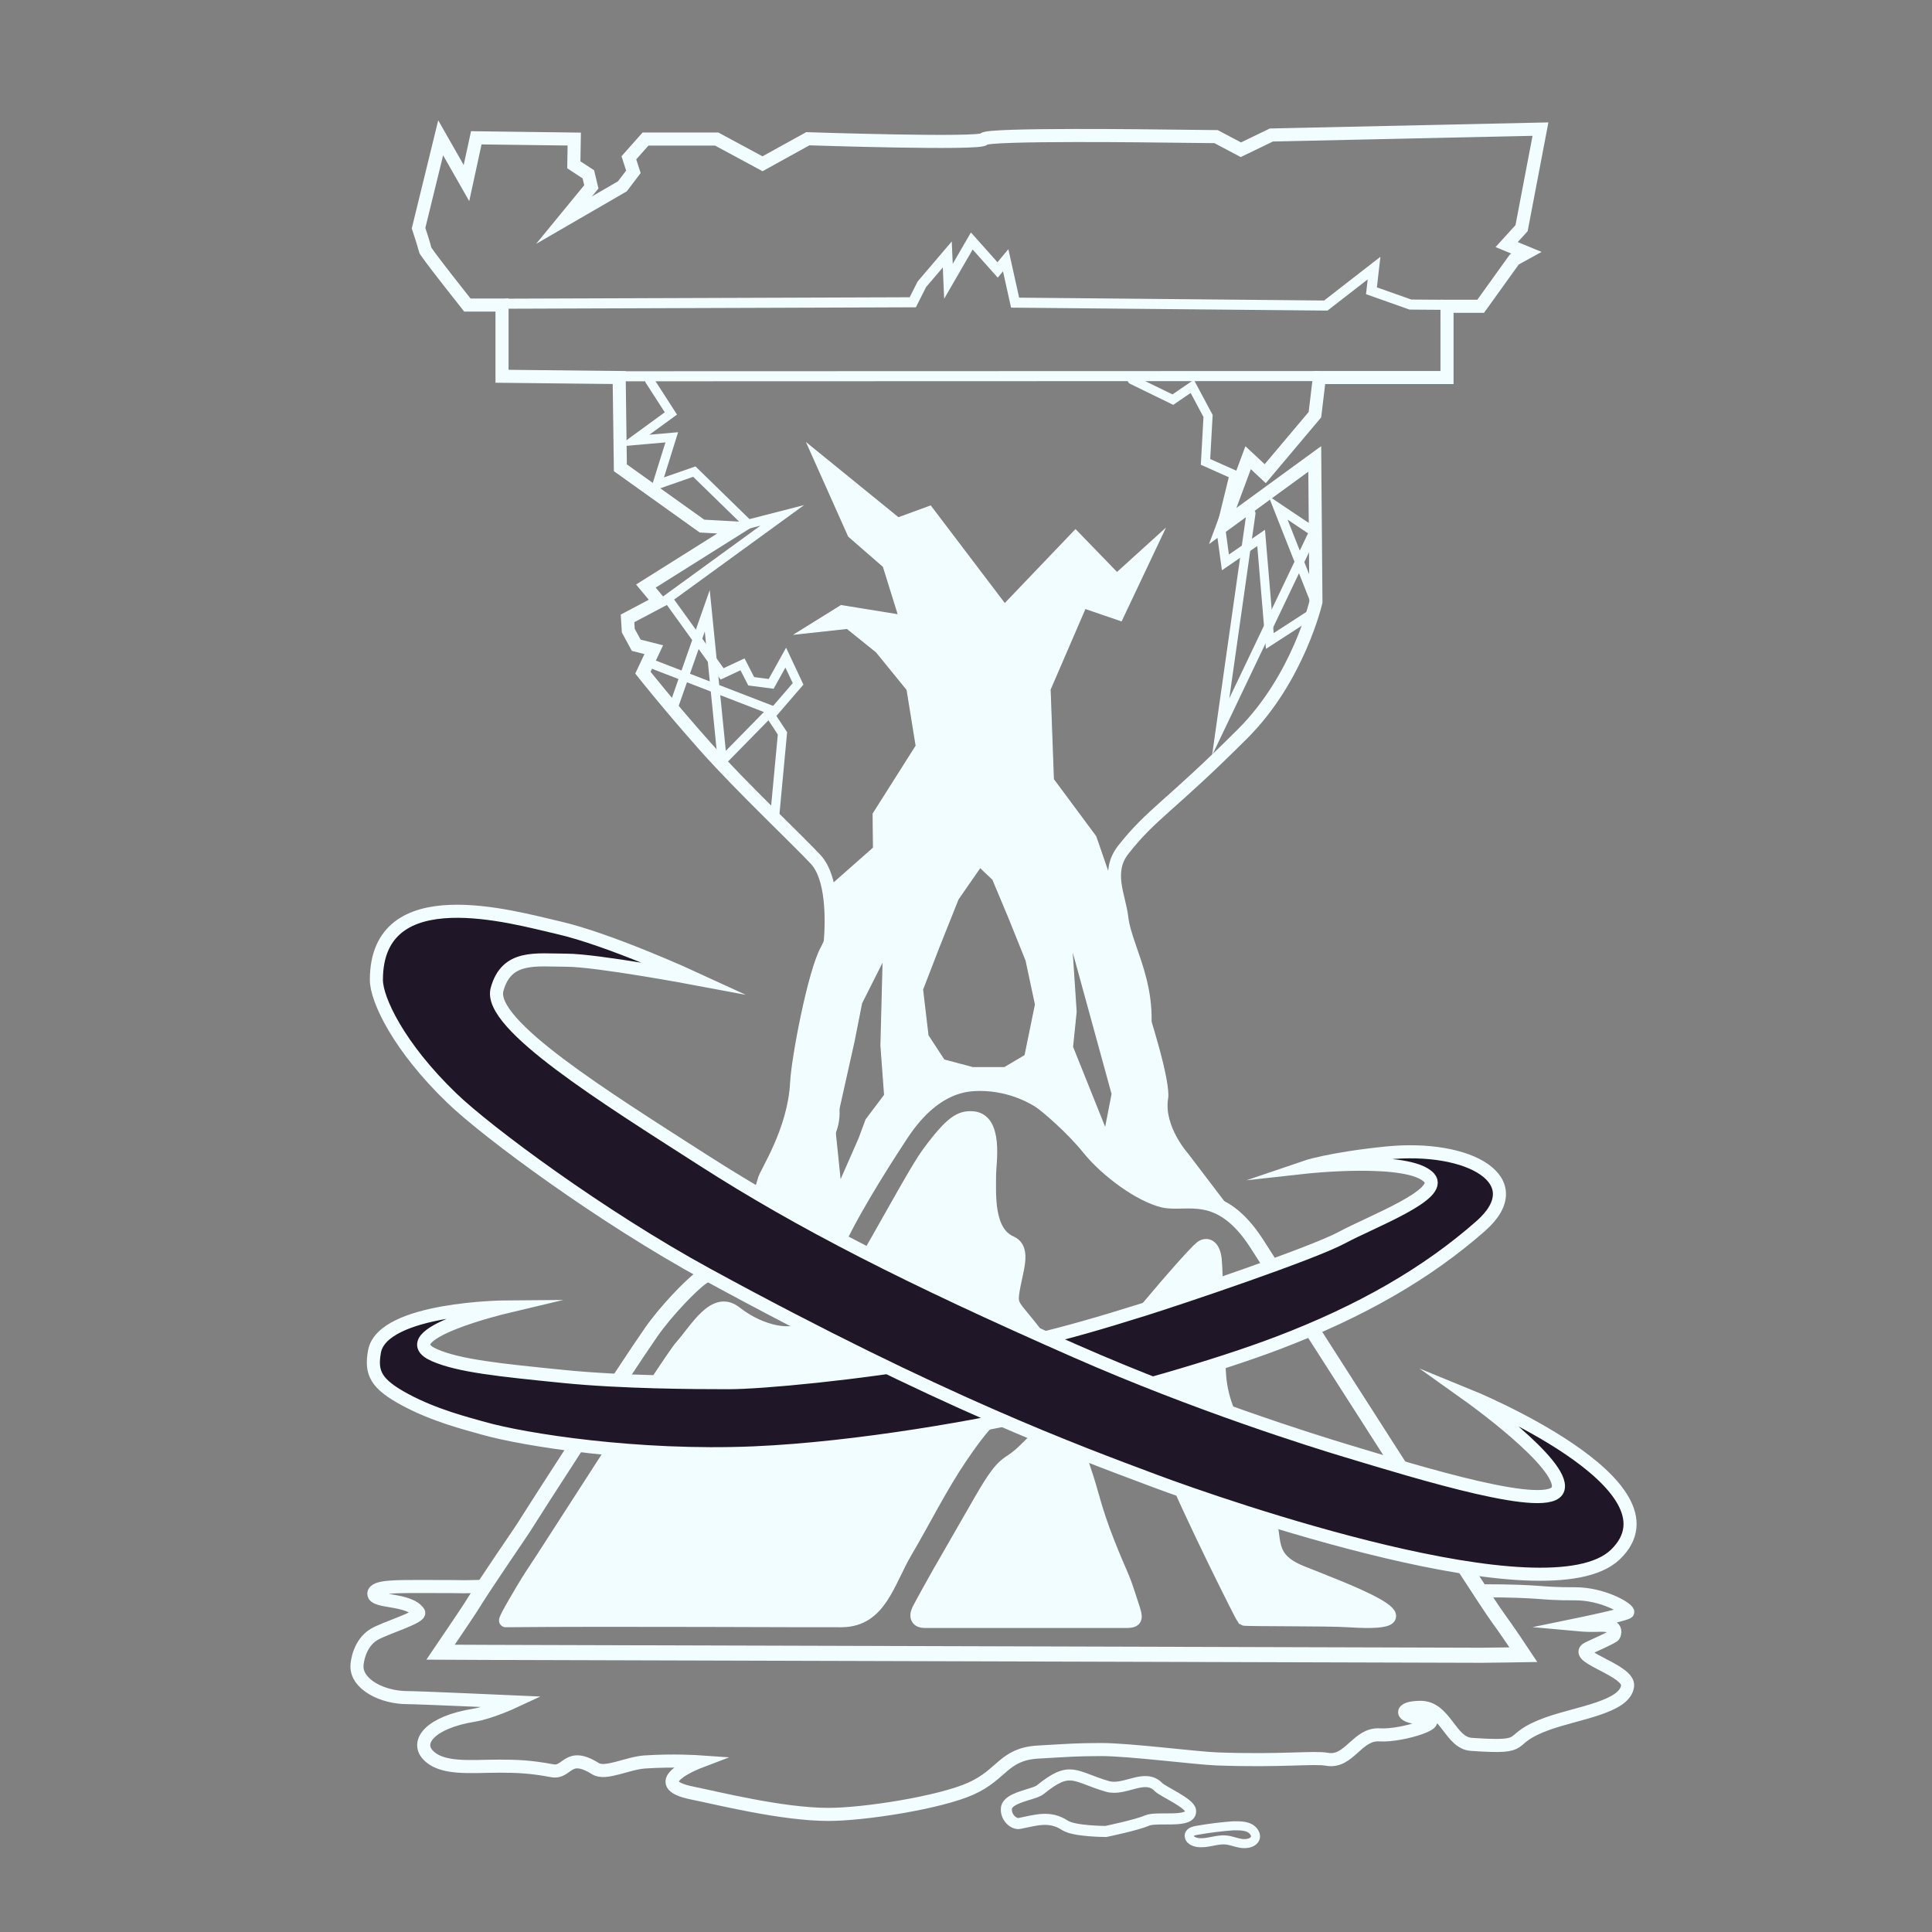 <?xml version="1.0" encoding="UTF-8" standalone="no"?>
<!-- Created with Inkscape (http://www.inkscape.org/) -->

<svg
   version="1.1"
   id="svg9"
   xml:space="preserve"
   width="2560"
   height="2560"
   viewBox="0 0 2560 2560"
   sodipodi:docname="Neverland_Logo.svg"
   inkscape:export-filename="C:\Users\ASUS\Desktop\bitmap.png"
   inkscape:export-xdpi="96"
   inkscape:export-ydpi="96"
   inkscape:version="1.1 (c68e22c387, 2021-05-23)"
   xmlns:inkscape="http://www.inkscape.org/namespaces/inkscape"
   xmlns:sodipodi="http://sodipodi.sourceforge.net/DTD/sodipodi-0.dtd"
   xmlns="http://www.w3.org/2000/svg"
   xmlns:svg="http://www.w3.org/2000/svg"><rect x="0" y="0" width="2560" height="2560" fill="#808080" stroke="none"/><defs
     id="defs13"><clipPath
       clipPathUnits="userSpaceOnUse"
       id="clipPath23"><path
         d="M 0,1920 H 1920 V 0 H 0 Z"
         id="path21" /></clipPath><clipPath
       clipPathUnits="userSpaceOnUse"
       id="clipPath115"><path
         d="M 0,1920 H 1920 V 0 H 0 Z"
         id="path113" /></clipPath></defs><sodipodi:namedview
     id="namedview11"
     pagecolor="#ffffff"
     bordercolor="#666666"
     borderopacity="1.0"
     inkscape:pageshadow="2"
     inkscape:pageopacity="0.0"
     inkscape:pagecheckerboard="0"
     showgrid="false"
     inkscape:zoom="0.315625"
     inkscape:cx="625.74257"
     inkscape:cy="1280"
     inkscape:window-width="1920"
     inkscape:window-height="1046"
     inkscape:window-x="-11"
     inkscape:window-y="-11"
     inkscape:window-maximized="1"
     inkscape:current-layer="g15" /><g
     id="g15"
     inkscape:groupmode="layer"
     inkscape:label="Neverland_Logo"
     transform="matrix(1.333,0,0,-1.333,0,2560)"><g
       id="g17"><g
         id="g19"
         clip-path="url(#clipPath23)"><g
           id="g25"
           transform="translate(482.174,343.634)"><path
             d="m 0,0 c -33.602,-0.804 -5.616,-0.202 -58.992,-0.202 -28.391,0 -51.553,0.549 -51.553,-7.19 0,-9.022 34.758,-4.449 44.435,-18.43 3.336,-4.819 -33.781,-15.668 -44.361,-22.12 -14.168,-8.641 -16.866,-26.565 -16.866,-31.804 0,-17.787 25.12,-30.903 50.169,-30.903 10.578,0 105.299,-4.22 105.299,-4.22 0,0 -22.789,-10.611 -39.158,-13.283 -43.935,-7.171 -57.659,-26.408 -45.998,-39.185 13.832,-15.156 42.555,-11.448 71.41,-11.448 17.5,0 30.651,-0.509 52.483,-4.57 15.347,-2.856 14.835,19.654 42.888,2.069 9.954,-6.24 31.8,5.521 49.008,6.674 28.679,1.921 53.976,0.155 53.976,0.155 0,0 -56.059,-21.321 -6.313,-31.173 23.208,-4.596 88.387,-21.12 134.835,-21.122 35.73,-10e-4 110.995,11.786 141.872,25.73 31.309,14.137 32.311,34.273 66.606,36.244 32.109,1.845 37.236,2.394 62.182,2.509 27.883,0.129 95.028,-8.588 115.768,-9.335 64.599,-2.327 95.973,2.037 109.216,-0.338 22.178,-3.977 29.915,25.748 52.398,24.258 22.483,-1.49 72.333,14.622 40.625,16.723 -21.11,1.399 -21.168,10.64 -0.012,10.64 24.682,0 29.333,-35.341 50.44,-36.796 62.599,-4.314 30.176,4.362 76.214,20.763 29.715,10.584 76.697,16.312 79.138,37.316 1.777,15.286 -51.935,27.98 -40.829,36.52 1.691,1.3 26.667,11.865 27.414,13.862 3.704,9.909 -7.297,10.292 -17.453,9.854 -8.558,-0.369 -19.513,0.646 -19.513,0.646 0,0 50.949,10.484 50.613,12.63 -0.579,3.698 -24.9,18.173 -52.526,18.077 -37.403,-0.131 -31.165,2.986 -92.548,2.986"
             style="fill:none;stroke:#f1fdff;stroke-width:13;stroke-linecap:round;stroke-linejoin:miter;stroke-miterlimit:10;stroke-dasharray:none;stroke-opacity:1"
             id="path27" /></g><g
           id="g29"
           transform="translate(1100.702,144.763)"><path
             d="m 0,0 c -33.288,9.769 -36.416,21.209 -66.646,-3.316 -6.205,-5.036 -32.508,-7.374 -33.634,-18.435 -0.922,-9.054 7.303,-16.204 12.947,-15.106 16.481,3.207 29.935,8.139 45.313,-1.952 9.106,-5.973 40.581,-6.015 40.581,-6.015 0,0 30.455,6.288 40.78,10.804 10.326,4.517 45.278,-3.302 43.389,10.132 C 81.692,-16.499 54.899,-4.912 50.967,-0.774 37.333,13.568 17.412,-5.109 0,0 Z"
             style="fill:none;stroke:#f1fdff;stroke-width:11;stroke-linecap:round;stroke-linejoin:miter;stroke-miterlimit:10;stroke-dasharray:none;stroke-opacity:1"
             id="path31" /></g><g
           id="g33"
           transform="translate(1225.692,105.559)"><path
             d="m 0,0 c -11.935,-0.907 -23.808,-2.384 -35.542,-4.419 -2.812,-0.487 -5.94,-1.198 -7.36,-3.285 -1.242,-1.826 -0.682,-4.254 0.909,-5.88 1.592,-1.625 4.027,-2.537 6.49,-2.951 9.331,-1.569 18.733,3.277 28.202,2.473 5.132,-0.435 9.864,-2.502 14.923,-3.345 5.06,-0.843 11.228,0.003 13.731,3.775 2.81,4.235 -0.87,9.827 -6.095,11.914 C 10.032,0.369 3.935,-0.062 0,0 Z"
             style="fill:none;stroke:#f1fdff;stroke-width:9;stroke-linecap:round;stroke-linejoin:miter;stroke-miterlimit:10;stroke-dasharray:none;stroke-opacity:1"
             id="path35" /></g><g
           id="g37"
           transform="translate(502.664,309.447)"><path
             d="m 0,0 c -1.662,-0.015 10.229,20.033 11.028,21.409 8.275,14.249 13.376,22.416 17.985,29.168 8.908,13.048 133.917,209.094 145.366,221.966 15.425,17.341 33.078,49.946 53.77,33.978 9.646,-7.443 21.191,-14.303 35.537,-18.11 11.999,-3.183 19.215,-2.099 23.784,-1.847 4.612,0.255 22.241,3.371 33.018,13.687 18.56,17.767 81.236,139.698 99.513,164.442 23.288,31.53 32.026,35.924 43.923,35.234 24.702,-1.435 17.052,-45.828 17.052,-56.32 0,-20.159 -2.563,-57.039 21.072,-67.53 15.317,-6.8 4.827,-28.936 1.904,-50.996 -2.068,-15.607 4.717,-12.817 35,-56.098 0.932,-1.33 14.34,-16.926 22.517,-36.608 6.306,-15.182 -9.596,1.735 -31.987,-2.817 -34.837,-7.084 -59.386,-41.22 -76.805,-66.817 C 432.689,133.37 415.796,99.165 397.846,68.74 379.895,38.314 372.283,0.358 334.106,0 306.352,-0.26 109.037,1.023 0,0"
             style="fill:#f1fdff;fill-opacity:1;fill-rule:nonzero;stroke:none"
             id="path39" /></g><g
           id="g41"
           transform="translate(502.664,309.447)"><path
             d="m 0,0 c -1.662,-0.015 10.229,20.033 11.028,21.409 8.275,14.249 13.376,22.416 17.985,29.168 8.908,13.048 133.917,209.094 145.366,221.966 15.425,17.341 33.078,49.946 53.77,33.978 9.646,-7.443 21.191,-14.303 35.537,-18.11 11.999,-3.183 19.215,-2.099 23.784,-1.847 4.612,0.255 22.241,3.371 33.018,13.687 18.56,17.767 81.236,139.698 99.513,164.442 23.288,31.53 32.026,35.924 43.923,35.234 24.702,-1.435 17.052,-45.828 17.052,-56.32 0,-20.159 -2.563,-57.039 21.072,-67.53 15.317,-6.8 4.827,-28.936 1.904,-50.996 -2.068,-15.607 4.717,-12.817 35,-56.098 0.932,-1.33 14.34,-16.926 22.517,-36.608 6.306,-15.182 -9.596,1.735 -31.987,-2.817 -34.837,-7.084 -59.386,-41.22 -76.805,-66.817 C 432.689,133.37 415.796,99.165 397.846,68.74 379.895,38.314 372.283,0.358 334.106,0 306.352,-0.26 109.037,1.023 0,0 Z"
             style="fill:none;stroke:#f1fdff;stroke-width:13;stroke-linecap:round;stroke-linejoin:miter;stroke-miterlimit:10;stroke-dasharray:none;stroke-opacity:1"
             id="path43" /></g><g
           id="g45"
           transform="translate(934.673,359.576)"><path
             d="m 0,0 c 18.627,32.345 18.364,32.021 40.418,70.314 25.141,43.655 24.852,30.713 43.932,49.793 8.938,8.938 23.849,23.742 32.793,23.742 15.894,0 17.822,-20.192 26.252,-44.264 7.67,-21.905 9.801,-37.372 23.196,-71.324 13.395,-33.952 14.293,-31.823 21.088,-53.157 6.794,-21.333 10.444,-25.992 -2.982,-25.992 H -15.648 c -6.538,0 -9.667,4.1 -6.074,11.562 2.834,5.885 21.786,39.517 21.786,39.517"
             style="fill:#f1fdff;fill-opacity:1;fill-rule:nonzero;stroke:#f1fdff;stroke-width:13;stroke-linecap:round;stroke-linejoin:miter;stroke-miterlimit:10;stroke-dasharray:none;stroke-opacity:1"
             id="path47" /></g><g
           id="g49"
           transform="translate(1141.109,621.279)"><path
             d="m 0,0 c 23.218,27.881 47.502,55.07 52.729,59.182 5.228,4.111 12.458,2.398 14.077,-11.642 1.619,-14.041 1.537,-77.666 3.16,-91.745 1.624,-14.08 -1.573,-33.565 10.901,-62.393 12.475,-28.828 29.058,-73.241 38.438,-98.461 9.379,-25.218 -2.612,-43.996 33.192,-58.506 35.803,-14.512 147.526,-55.054 46.298,-48.267 -20.245,1.357 -102.779,0.647 -103.783,1.609 -1.005,0.962 -52.881,103.469 -75.218,158.566 -11.168,27.548 -38.397,71.71 -44.671,97.815 -6.274,26.105 7.873,33.643 25.083,53.976"
             style="fill:#f1fdff;fill-opacity:1;fill-rule:nonzero;stroke:#f1fdff;stroke-width:13;stroke-linecap:round;stroke-linejoin:miter;stroke-miterlimit:10;stroke-dasharray:none;stroke-opacity:1"
             id="path51" /></g><g
           id="g53"
           transform="translate(520.237,401.575)"><path
             d="m 0,0 c 9.968,16.097 100.493,156.669 127.354,195.079 14.124,20.196 39.02,46.291 49.898,53.935 18.581,13.054 37.151,4.453 47.491,-4.468 11.341,-9.784 27.185,-28.113 47.447,-19.627 13.063,5.471 30.599,39.36 42.154,63.403 17.51,36.432 50.822,87.681 61.294,103.511 14.65,22.145 38.046,47.825 71.659,49.92 34.019,2.12 59.287,-12.498 66.65,-17.365 6.134,-4.054 31.443,-25.407 48.548,-46.616 18.112,-22.457 51.143,-46.379 73.61,-51.739 22.468,-5.358 56.082,13.901 92.995,-43.482 36.912,-57.383 222.057,-347.782 239.434,-371.407 9.778,-13.292 25.528,-37.063 25.528,-37.063 0,0 -33.317,-0.569 -41.79,-0.569 -8.471,0 -969.749,2.852 -989.046,2.852 -5.483,0 -45.527,0.209 -45.527,0.209 0,0 26.746,39.413 29.698,44.18 C -35.722,-51.986 -3.309,-5.344 0,0 Z"
             style="fill:none;stroke:#f1fdff;stroke-width:15;stroke-linecap:round;stroke-linejoin:miter;stroke-miterlimit:10;stroke-dasharray:none;stroke-opacity:1"
             id="path55" /></g><g
           id="g57"
           transform="translate(603.175,1546.445)"><path
             d="M 0,0 708.211,0.225 Z"
             style="fill:none;stroke:#f1fdff;stroke-width:10;stroke-linecap:butt;stroke-linejoin:miter;stroke-miterlimit:10;stroke-dasharray:none;stroke-opacity:1"
             id="path59" /></g><g
           id="g61"
           transform="translate(502.467,1618.597)"><path
             d="m 0,0 404.86,1.405 9.002,17.85 25.305,29.686 1.147,-26.702 23.209,40.094 25.674,-28.784 8.011,9.654 9.381,-42.159 308.844,-2.893 47.952,37.23 -2.586,-22.525 38.727,-13.721 32.952,-0.246"
             style="fill:none;stroke:#f1fdff;stroke-width:10;stroke-linecap:butt;stroke-linejoin:miter;stroke-miterlimit:10;stroke-dasharray:none;stroke-opacity:1"
             id="path63" /></g><g
           id="g65"
           transform="translate(438.04,1783.494)"><path
             d="M 0,0 25.64,-44.985 35.411,0 l 97.379,-1.25 -0.428,-25.578 14.431,-9.455 2.986,-12.44 -27.172,-33.131 58.024,33.628 10.948,14.432 -4.479,13.933 16.511,18.611 h 70.821 l 45.515,-24.542 45.02,24.871 c 0,0 173.249,-5.768 175.044,-0.329 1.794,5.439 179.495,2.998 179.495,2.998 l 51.295,-0.566 24.656,-13.037 30.305,14.654 267.488,5.854 -18.777,-98.429 -14.84,-16.355 19.735,-8.119 -12.12,-6.667 -33.456,-46.566 h -33.444 v -70.821 H 873.46 l -4.414,-36.912 -49.403,-58.666 -17.004,15.904 -25.24,-67.916 91.478,66.694 1.165,-142.225 c 0,0 -17.359,-75.452 -72.62,-130.713 -72.965,-72.966 -90.169,-79.168 -118.719,-115.356 -17.625,-22.339 -4.162,-46.106 -1.654,-67.64 4.148,-35.585 40.045,-79.565 13.457,-153.676 -2.691,-7.502 17.617,-73.343 26.691,-80.554 3.291,-2.615 6.506,-14.246 7.982,-16.333 0.619,-0.876 17.705,-21.624 27.295,-27.05 9.59,-5.425 -39.321,2.412 -39.321,2.412 l -57.656,47.092 -56.649,57.632 -57.057,14.3 -53.115,-9.924 -39.742,-41.798 -52.761,-89.762 -31.498,-64.408 -21.651,-19.39 -27.131,13.554 -31.092,18.674 43.498,12.803 c 0,0 -0.87,40.893 5.297,53.904 6.166,13.01 30.609,30.924 39.258,46.113 8.65,15.19 18.1,25.439 17.137,45.18 -0.962,19.74 -9.854,46.286 -9.223,77.924 0.63,31.637 4.441,64.361 6.473,88.306 2.032,23.945 2.126,64.698 -14.257,82.565 -16.383,17.868 -73.546,71.633 -109.462,111.971 -35.915,40.338 -62.495,73.914 -62.495,73.914 l 10.808,22.863 -17.441,4.399 -7.886,14.499 -0.763,12.21 31.287,16.534 -13.051,15.591 91.672,57.603 -35.901,2.012 -81.124,57.956 -1.197,89.719 -116.446,1.25 v 70.816 H 26.558 c 0,0 -42.056,52.89 -42.163,55.242 -0.107,2.352 -6.37,21.178 -6.37,21.178 z"
             style="fill:none;stroke:#f1fdff;stroke-width:13;stroke-linecap:butt;stroke-linejoin:miter;stroke-miterlimit:10;stroke-dasharray:none;stroke-opacity:1"
             id="path67" /></g><g
           id="g69"
           transform="translate(1098.74,798.592)"><path
             d="m 0,0 -32.563,81.226 3.579,34.921 -4.232,63.848 L 6.711,34.462 Z m -79.854,72.742 -20.337,-12.051 h -31.694 l -28.465,7.593 -15.892,24.294 -5.392,45.72 16.099,41.697 19.197,48.079 21.885,31.55 12.6,-11.921 16.289,-38.863 16.766,-41.715 9.322,-43.718 z M -237.839,9 l -7.074,-18.998 -18.533,-42.225 -5.481,53.137 19.209,85.987 7.473,37.843 21.34,42.381 -2.176,-84.477 3.64,-49.246 z M 81.872,-25.107 c 0,0 -24.424,27.273 -19.976,54.832 2.79,17.286 -18.037,82.378 -24.091,100.77 -6.055,18.393 -19.646,69.75 -22.271,84.406 -1.479,8.261 -25.055,75.567 -25.055,75.567 l -42.086,56.732 -3.267,89.268 34.806,80.632 35.969,-12.329 42.921,90.697 -47.217,-42.791 -41.249,42.593 -70.333,-73.579 -73.758,97.218 -32.015,-11.702 -90.597,73.652 41.139,-92.096 34.547,-30.088 14.911,-47.952 -56.896,9.242 -45.729,-28.429 51.672,5.646 29.13,-23.458 30.468,-37.444 9.023,-55.768 -42.766,-67.504 0.328,-33.971 -42.609,-37.634 c 0,0 4.224,-36.995 -9.148,-61.087 -13.081,-23.567 -29.397,-110.453 -30.56,-134.238 -2.276,-46.535 -29.859,-87.105 -31.877,-95.02 -7.665,-30.071 -38.252,-73.777 -38.252,-73.777 l -47.411,-54.865 36.612,37.253 34.527,-2.606 42.044,-28.042 20.73,18.326 31.695,64.848 53.554,90.824 38.982,42.515 51.368,8.379 60.258,-14.682 57.898,-59.307 54.157,-44.694 52.115,-7.667 28.07,-18.083 z"
             style="fill:#f1fdff;fill-opacity:1;fill-rule:nonzero;stroke:none"
             id="path71" /></g><g
           id="g73"
           transform="translate(1098.74,798.592)"><path
             d="m 0,0 -32.563,81.226 3.579,34.921 -4.232,63.848 L 6.711,34.462 Z m -79.854,72.742 -20.337,-12.051 h -31.694 l -28.465,7.593 -15.892,24.294 -5.392,45.72 16.099,41.697 19.197,48.079 21.885,31.55 12.6,-11.921 16.289,-38.863 16.766,-41.715 9.322,-43.718 z M -237.839,9 l -7.074,-18.998 -18.533,-42.225 -5.481,53.137 19.209,85.987 7.473,37.843 21.34,42.381 -2.176,-84.477 3.64,-49.246 z M 81.872,-25.107 c 0,0 -24.424,27.273 -19.976,54.832 2.79,17.286 -18.037,82.378 -24.091,100.77 -6.055,18.393 -19.646,69.75 -22.271,84.406 -1.479,8.261 -25.055,75.567 -25.055,75.567 l -42.086,56.732 -3.267,89.268 34.806,80.632 35.969,-12.329 42.921,90.697 -47.217,-42.791 -41.249,42.593 -70.333,-73.579 -73.758,97.218 -32.015,-11.702 -90.597,73.652 41.139,-92.096 34.547,-30.088 14.911,-47.952 -56.896,9.242 -45.729,-28.429 51.672,5.646 29.13,-23.458 30.468,-37.444 9.023,-55.768 -42.766,-67.504 0.328,-33.971 -42.609,-37.634 c 0,0 4.224,-36.995 -9.148,-61.087 -13.081,-23.567 -29.397,-110.453 -30.56,-134.238 -2.276,-46.535 -29.859,-87.105 -31.877,-95.02 -7.665,-30.071 -38.252,-73.777 -38.252,-73.777 l -47.411,-54.865 36.612,37.253 34.527,-2.606 42.044,-28.042 20.73,18.326 31.695,64.848 53.554,90.824 38.982,42.515 51.368,8.379 60.258,-14.682 57.898,-59.307 54.157,-44.694 52.115,-7.667 28.07,-18.083 z"
             style="fill:none;stroke:#f1fdff;stroke-width:1;stroke-linecap:butt;stroke-linejoin:miter;stroke-miterlimit:10;stroke-dasharray:none;stroke-opacity:1"
             id="path75" /></g><g
           id="g77"
           transform="translate(645.745,1542.304)"><path
             d="m 0,0 21.144,-32.795 -37.078,-27.046 37.941,3.313 -14.671,-47.035 37.11,12.945 53.508,-52.214 33.905,8.72 -113.735,-82.699 53.939,-74.893 20.281,9.493 8.631,-16.829 19.849,-2.589 14.491,26.113 12.263,-26.113 -27.185,-31.5 11.65,-17.693 -7.804,-83.422"
             style="fill:none;stroke:#f1fdff;stroke-width:9;stroke-linecap:round;stroke-linejoin:miter;stroke-miterlimit:10;stroke-dasharray:none;stroke-opacity:1"
             id="path79" /></g><g
           id="g81"
           transform="translate(1125.286,1543.014)"><path
             d="m 0,0 40.577,-19.781 19.275,13.187 15.723,-29.418 -2.536,-45.649 28.403,-12.68 -13.187,-53.764 4.565,-33.476 35.504,24.346 8.623,-102.456 43.114,27.896"
             style="fill:none;stroke:#f1fdff;stroke-width:9;stroke-linecap:round;stroke-linejoin:miter;stroke-miterlimit:10;stroke-dasharray:none;stroke-opacity:1"
             id="path83" /></g><g
           id="g85"
           transform="translate(668.363,1214.516)"><path
             d="m 0,0 34.686,98.822 9.058,-90.6 5.86,-58.619 49.376,50.323 -124.5,48.093"
             style="fill:none;stroke:#f1fdff;stroke-width:9;stroke-linecap:round;stroke-linejoin:miter;stroke-miterlimit:10;stroke-dasharray:none;stroke-opacity:1"
             id="path87" /></g><g
           id="g89"
           transform="translate(1243.512,1410.122)"><path
             d="M 0,0 -30.126,-212.214 62.451,-18.215 26.889,5.598 64.267,-89.055"
             style="fill:none;stroke:#f1fdff;stroke-width:9;stroke-linecap:round;stroke-linejoin:miter;stroke-miterlimit:10;stroke-dasharray:none;stroke-opacity:1"
             id="path91" /></g><g
           id="g93"
           transform="translate(502.674,621.346)"><path
             d="m 0,0 c 0,0 -122.548,-0.906 -130.417,-44.364 -3.854,-21.282 1.271,-32.178 30.704,-47.984 29.433,-15.806 60.72,-23.494 77.332,-28.235 40.771,-11.635 153.749,-29.384 268.712,-24.515 104.575,4.429 231.697,27.691 290.49,41.582 74.786,17.672 167.131,43.506 230.704,67.662 82.917,31.505 148.727,69.551 201.762,116.325 50.998,44.977 -10.733,80.99 -94.148,72.495 -56.496,-5.753 -80.89,-14.11 -80.89,-14.11 0,0 103.504,11.485 123.688,-10.438 C 933.161,111.883 861.47,85.186 831.433,69.018 801.396,52.851 671.958,9.342 635.906,-2.023 543.824,-31.051 502.496,-39.48 432.854,-51.757 351.307,-66.132 254.985,-75.296 221.66,-75.296 c -34.043,0 -105.966,0.348 -163.619,6.114 -64.373,6.438 -104.458,10.59 -128.81,21.22 C -116.933,-27.812 0,0 0,0"
             style="fill:#1f1627;fill-opacity:1;fill-rule:nonzero;stroke:none"
             id="path95" /></g><g
           id="g97"
           transform="translate(502.674,621.346)"><path
             d="m 0,0 c 0,0 -122.548,-0.906 -130.417,-44.364 -3.854,-21.282 1.271,-32.178 30.704,-47.984 29.433,-15.806 60.72,-23.494 77.332,-28.235 40.771,-11.635 153.749,-29.384 268.712,-24.515 104.575,4.429 231.697,27.691 290.49,41.582 74.786,17.672 167.131,43.506 230.704,67.662 82.917,31.505 148.727,69.551 201.762,116.325 50.998,44.977 -10.733,80.99 -94.148,72.495 -56.496,-5.753 -80.89,-14.11 -80.89,-14.11 0,0 103.504,11.485 123.688,-10.438 C 933.161,111.883 861.47,85.186 831.433,69.018 801.396,52.851 671.958,9.342 635.906,-2.023 543.824,-31.051 502.496,-39.48 432.854,-51.757 351.307,-66.132 254.985,-75.296 221.66,-75.296 c -34.043,0 -105.966,0.348 -163.619,6.114 -64.373,6.438 -104.458,10.59 -128.81,21.22 C -116.933,-27.812 0,0 0,0 Z"
             style="fill:none;stroke:#f1fdff;stroke-width:13;stroke-linecap:round;stroke-linejoin:miter;stroke-miterlimit:10;stroke-dasharray:none;stroke-opacity:1"
             id="path99" /></g><g
           id="g101"
           transform="translate(691.038,947.644)"><path
             d="m 0,0 c 0,0 -85.01,39.204 -137.019,50.941 -43.419,9.8 -179.873,50.128 -179.873,-52.205 0,-19.21 21.999,-66.517 75.147,-117.609 35.318,-33.952 147.983,-117.505 253.804,-175.241 232.973,-127.114 367.949,-176.306 443.978,-204.82 68.773,-25.793 391.9,-137.677 458.661,-73.499 72.013,69.226 -145.665,157.919 -145.665,157.919 0,0 95.714,-68.176 88.732,-92.671 -6.983,-24.495 -137.099,15.749 -210.679,37.9 -31.065,9.351 -147.748,45.624 -269.179,99.064 -166.183,73.134 -272.811,127.471 -370.387,190.069 -97.207,62.36 -213.939,134.799 -204.475,169.426 9.465,34.627 38.786,29.09 68.944,29.09 C -97.852,18.364 0,0 0,0"
             style="fill:#1f1627;fill-opacity:1;fill-rule:nonzero;stroke:none"
             id="path103" /></g><g
           id="g105"
           transform="translate(691.038,947.644)"><path
             d="m 0,0 c 0,0 -85.01,39.204 -137.019,50.941 -43.419,9.8 -179.873,50.128 -179.873,-52.205 0,-19.21 21.999,-66.517 75.147,-117.609 35.318,-33.952 147.983,-117.505 253.804,-175.241 232.973,-127.114 367.949,-176.306 443.978,-204.82 68.773,-25.793 391.9,-137.677 458.661,-73.499 72.013,69.226 -145.665,157.919 -145.665,157.919 0,0 95.714,-68.176 88.732,-92.671 -6.983,-24.495 -137.099,15.749 -210.679,37.9 -31.065,9.351 -147.748,45.624 -269.179,99.064 -166.183,73.134 -272.811,127.471 -370.387,190.069 -97.207,62.36 -213.939,134.799 -204.475,169.426 9.465,34.627 38.786,29.09 68.944,29.09 C -97.852,18.364 0,0 0,0 Z"
             style="fill:none;stroke:#f1fdff;stroke-width:13;stroke-linecap:round;stroke-linejoin:miter;stroke-miterlimit:10;stroke-dasharray:none;stroke-opacity:1"
             id="path107" /></g></g></g></g></svg>

